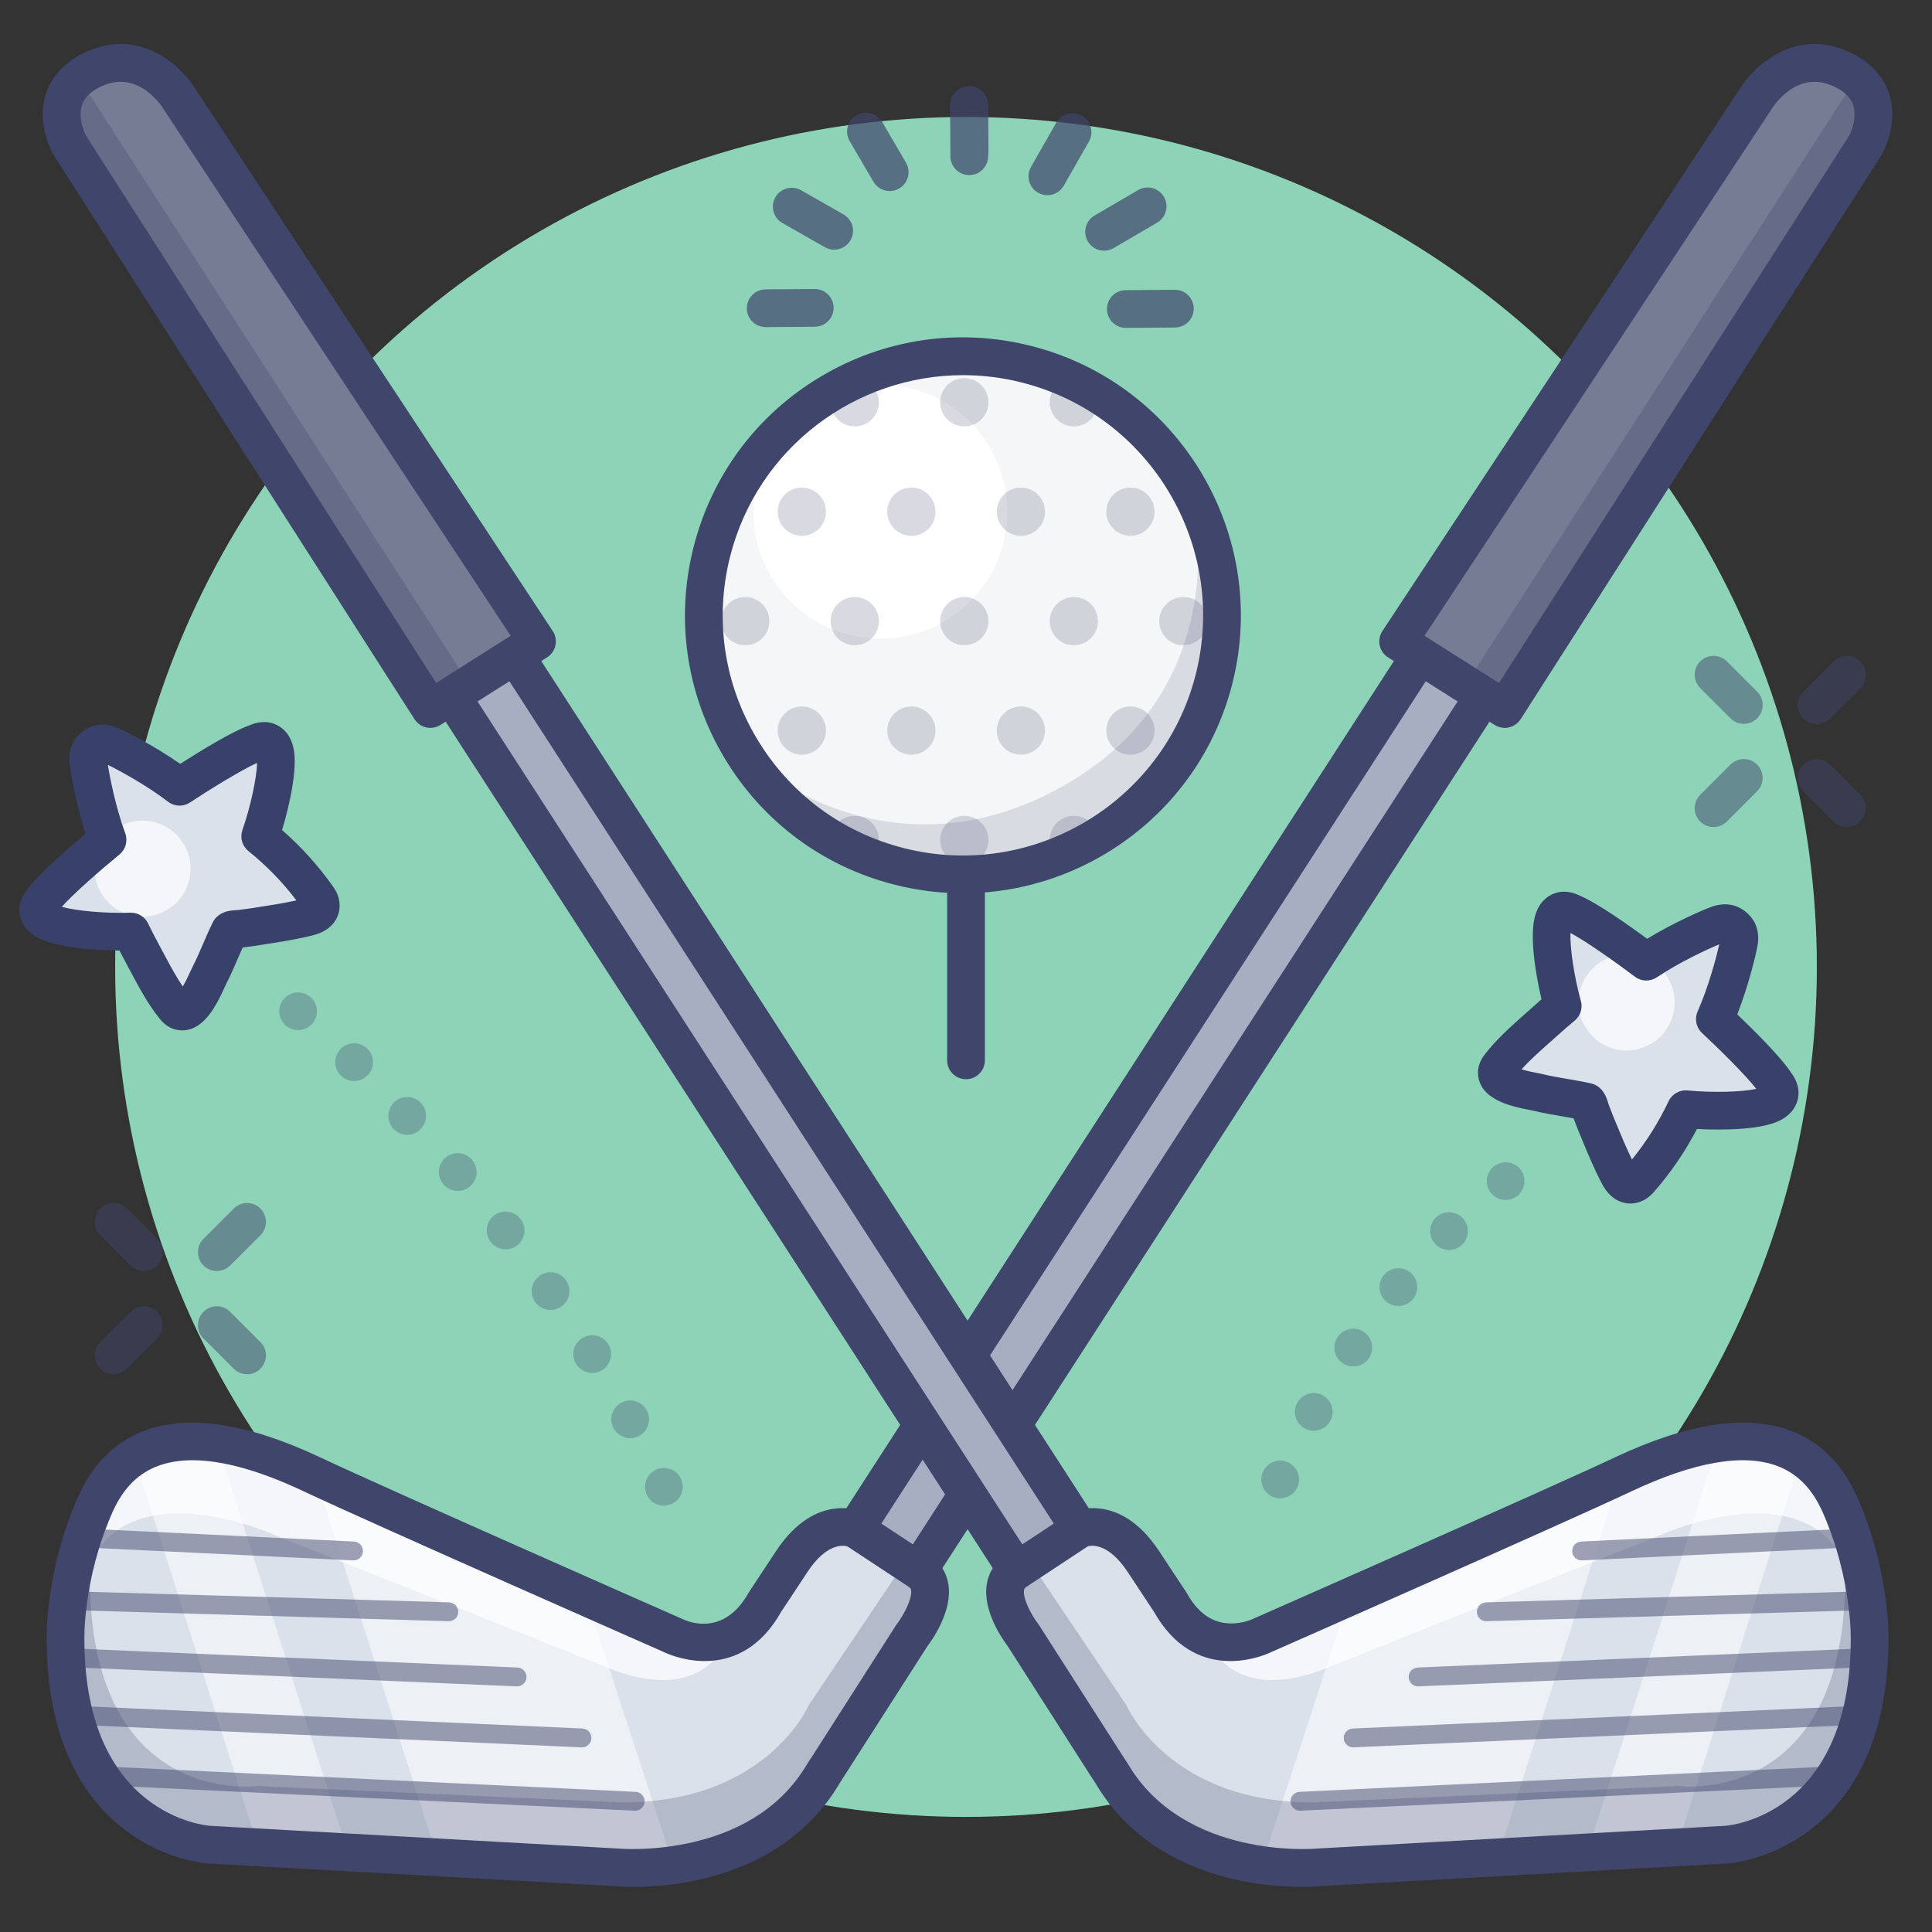 <?xml version="1.0" ?><svg enable-background="new 0 0 512 512" version="1.1" viewBox="0 0 512 512" xml:space="preserve" xmlns="http://www.w3.org/2000/svg" xmlns:xlink="http://www.w3.org/1999/xlink"><rect x="0" y="0" width="512" height="512" fill="#333333" stroke="none"/><g id="Colors"><g><g><ellipse cx="256" cy="256.25" fill="#8DD3B7" rx="225.484" ry="225.25"/></g></g><g><g><g><g><g><path d="M234.139,419.874c3.672,0.439,7.446-1.183,9.59-4.496l149.428-231.193        c3.002-4.636,1.676-10.828-2.96-13.828c-4.638-3.003-10.829-1.675-13.828,2.96L226.94,404.51        c-3.002,4.636-1.676,10.828,2.96,13.828C231.223,419.195,232.674,419.699,234.139,419.874z" fill="#A7AEC1"/></g></g></g></g><g><g><path d="M209.943,413.64l-7.216,10.932c-9.24,16.521-24.238,8.902-24.238,8.902s-77.782-34.249-95.754-42.728      c-25.592-12.074-47.937-13.62-57.505,8.001c-8.528,19.27-7.864,36.354-7.864,36.354c0.333,51.235,37.864,53.741,37.864,53.741      l108.275,6.033c0,0,38.1,3.642,54.876-25.123l1.253-1.902c6.399-10.006,13.818-21.608,22.01-34.416      c0,0,9.435-12.141,1.966-17.063c-7.468-4.922-16.804-11.074-16.804-11.074S218.227,401.249,209.943,413.64z" fill="#DAE1EA"/></g></g><g opacity="0.5"><g><polygon fill="#FFFFFF" points="155.207,422.917 178.785,495.229 115.756,491.718 84.225,393.276     "/></g></g><g opacity="0.5"><g><polygon fill="#FFFFFF" points="57.374,382.007 92.562,491.965 68.613,490.107 35.691,386.463     "/></g></g><g id="XMLID_68_"><g><g><path d="M370.995,170.293l0.259,0.154c9.337,5.466,18.606,11.416,27.955,16.781       c52.123-81.497,95.246-148.9,95.246-148.9s7.586-13.679-6.605-20.074c-14.189-6.406-22.903,8.472-22.903,8.472       s-44.559,67.662-94.44,143.283C370.67,170.1,370.832,170.202,370.995,170.293z" fill="#767C93"/></g></g></g><g opacity="0.3"><g><path d="M491.898,20.707c9.295,8.33,0.585,20.547,0.585,20.547s-43.584,67.573-94.187,146.367      c-3.73-1.286-7.08-3.358-10.299-5.56L491.898,20.707z" fill="#3F456B"/></g></g><g opacity="0.25"><g><path d="M68.194,473.326l95.907,4.293c38.912,0.552,50.269-25.785,50.269-25.785l25.506-37.924      c3.592,2.577,9.217,7.145,0.496,21.017c-9.085,14.487-15.535,24.952-18.312,29.794c-20.737,36.156-59.004,30.21-59.004,30.21      l-104.291-5.657c-60.767-6.607-34.267-85.015-34.267-85.015C17.456,479.959,68.194,473.326,68.194,473.326z" fill="#3F456B"/></g></g><g opacity="0.7"><g><path d="M192.334,435.17c0,0-5.925,17.085-31.555,6.726c-25.63-10.359-85.807-34.186-85.807-34.186      s-44.056-21.186-53.297,12.115c0,0,3.549-54.429,50.891-32.886c47.341,21.542,94.777,42.762,94.777,42.762      S181.049,438.117,192.334,435.17" fill="#FFFFFF"/></g></g><g><g><path d="M167.896,500.037c-2.545,0-4.243-0.13-4.758-0.176l-108.188-6.028      c-0.498-0.033-11.031-0.818-21.519-8.642c-17.201-12.833-20.953-34.253-21.065-49.989c-0.05-1.574-0.373-18.901,8.291-38.479      c3.869-8.745,9.837-14.671,17.736-17.615c11.64-4.334,27.274-1.941,46.475,7.115c17.707,8.354,94.857,42.333,95.635,42.675      c0.085,0.037,0.168,0.077,0.25,0.118c1.773,0.863,11.147,4.67,17.609-6.885c0.061-0.107,0.124-0.212,0.191-0.314l7.216-10.932      c0.005-0.008,0.011-0.016,0.017-0.023c10.554-15.79,22.642-10.326,23.153-10.087c0.214,0.102,0.42,0.218,0.618,0.348      l16.803,11.074c2.722,1.794,4.436,4.409,4.957,7.564c1.17,7.083-4.138,14.65-5.578,16.547l-23.111,36.083      C207.965,497.389,179.358,500.037,167.896,500.037z M51.013,386.977c-3.393,0-6.437,0.5-9.126,1.502      c-5.354,1.995-9.307,6.016-12.084,12.291c-7.967,18.003-7.446,33.977-7.44,34.136c0.002,0.054,0.004,0.108,0.004,0.162      c0.297,45.703,31.879,48.682,33.223,48.786l108.194,6.028c0.065,0.004,0.132,0.009,0.197,0.015      c0.081,0.008,9.094,0.797,19.831-1.735c13.882-3.272,24.06-10.314,30.25-20.929c0.046-0.079,0.094-0.156,0.145-0.232      l1.253-1.901l21.973-34.359c0.082-0.128,0.17-0.253,0.264-0.374c1.807-2.349,4.124-6.784,3.756-8.979      c-0.05-0.296-0.121-0.529-0.593-0.84l-16.309-10.748c-1.179-0.316-5.475-0.812-10.441,6.608l-7.11,10.771      c-10.748,18.999-28.229,11.91-30.523,10.871v0.001c-0.778-0.343-78.048-34.374-95.873-42.782      C68.902,389.747,58.996,386.977,51.013,386.977z" fill="#3F456B"/></g></g><g><g><path d="M398.771,192.896c-0.915,0-1.842-0.252-2.672-0.778l-28.25-17.908c-1.134-0.718-1.931-1.861-2.212-3.174      c-0.281-1.312-0.024-2.682,0.715-3.802c48.757-73.92,92.419-140.223,94.352-143.156c3.864-6.494,14.826-16.869,29.2-10.384      c6.849,3.088,9.599,7.687,10.699,11.001c2.595,7.812-1.316,15.233-1.771,16.054c-0.052,0.092-0.105,0.183-0.162,0.271      l-95.683,149.569C402.034,192.08,400.421,192.896,398.771,192.896z M377.504,168.489l19.744,12.517l92.89-145.204      c0.651-1.279,1.991-4.974,0.96-8.001c-0.703-2.066-2.438-3.699-5.305-4.991c-9.68-4.371-15.872,5.344-16.546,6.467      c-0.036,0.059-0.087,0.142-0.125,0.199C469.122,29.476,426.231,94.608,377.504,168.489z" fill="#3F456B"/></g></g><g opacity="0.5"><g><g><path d="M93.686,413.525c-0.041,0-0.081-0.001-0.122-0.003l-69.782-3.366c-1.38-0.066-2.443-1.238-2.377-2.617       c0.066-1.38,1.262-2.436,2.617-2.377l69.782,3.366c1.38,0.066,2.443,1.238,2.377,2.617       C96.116,412.483,95.011,413.525,93.686,413.525z" fill="#3F456B"/></g></g><g><g><path d="M118.949,429.64c-0.024,0-0.049,0-0.074-0.001l-100.36-2.941c-1.38-0.041-2.466-1.192-2.426-2.572       c0.041-1.38,1.166-2.484,2.572-2.426l100.36,2.941c1.38,0.041,2.466,1.192,2.426,2.572       C121.407,428.568,120.296,429.64,118.949,429.64z" fill="#3F456B"/></g></g><g><g><path d="M137.027,446.909c-0.036,0-0.072-0.001-0.109-0.002l-118.233-5.079       c-1.379-0.06-2.449-1.226-2.391-2.605c0.06-1.38,1.204-2.425,2.605-2.391l118.233,5.079c1.379,0.06,2.449,1.226,2.391,2.605       C139.466,445.859,138.358,446.909,137.027,446.909z" fill="#3F456B"/></g></g><g><g><path d="M154.229,463.067c-0.038,0-0.075-0.001-0.113-0.003l-136.085-6.08c-1.38-0.062-2.448-1.229-2.386-2.608       c0.062-1.381,1.25-2.445,2.608-2.386l136.085,6.08c1.38,0.062,2.448,1.229,2.386,2.608       C156.665,462.021,155.559,463.067,154.229,463.067z" fill="#3F456B"/></g></g><g><g><path d="M168.335,479.861c-0.04,0-0.081-0.001-0.121-0.003l-140.196-6.7c-1.379-0.065-2.444-1.237-2.378-2.616       c0.065-1.379,1.254-2.443,2.616-2.378l140.196,6.7c1.379,0.065,2.444,1.237,2.378,2.616       C170.767,478.819,169.661,479.861,168.335,479.861z" fill="#3F456B"/></g></g></g><g><g><g><path d="M243.657,420.772c-0.93,0-1.87-0.26-2.709-0.802c-2.319-1.499-2.984-4.594-1.485-6.913l149.429-231.193       c1.499-2.319,4.595-2.983,6.913-1.485c2.319,1.499,2.984,4.594,1.485,6.913L247.861,418.485       C246.904,419.966,245.298,420.772,243.657,420.772z" fill="#3F456B"/></g></g><g><g><path d="M226.868,409.904c-0.93,0-1.87-0.26-2.709-0.802c-2.319-1.499-2.984-4.594-1.485-6.913l149.429-231.193       c1.5-2.318,4.595-2.982,6.913-1.485c2.319,1.499,2.984,4.594,1.485,6.913L231.072,407.617       C230.115,409.098,228.509,409.904,226.868,409.904z" fill="#3F456B"/></g></g></g></g><g><g><g><g><path d="M278.695,419.874c-3.672,0.439-7.446-1.183-9.59-4.496L119.676,184.185       c-3.002-4.636-1.676-10.828,2.96-13.828c4.638-3.003,10.829-1.675,13.828,2.96L285.893,404.51       c3.002,4.636,1.676,10.828-2.96,13.828C281.61,419.195,280.16,419.699,278.695,419.874z" fill="#A7AEC1"/></g></g></g></g><g><g><path d="M302.89,413.64l7.216,10.932c9.24,16.521,24.238,8.902,24.238,8.902s77.782-34.249,95.754-42.728     c25.592-12.074,47.937-13.62,57.505,8.001c8.528,19.27,7.864,36.354,7.864,36.354c-0.333,51.235-37.864,53.741-37.864,53.741     l-108.275,6.033c0,0-38.1,3.642-54.876-25.123l-1.253-1.902c-6.399-10.006-13.818-21.608-22.01-34.416     c0,0-9.435-12.141-1.966-17.063c7.468-4.922,16.804-11.074,16.804-11.074S294.607,401.249,302.89,413.64z" fill="#DAE1EA"/></g></g><g opacity="0.5"><g><polygon fill="#FFFFFF" points="357.627,422.917 334.049,495.229 397.078,491.718 428.608,393.276    "/></g></g><g opacity="0.5"><g><polygon fill="#FFFFFF" points="455.46,382.007 420.271,491.965 444.22,490.107 477.143,386.463    "/></g></g><g><g><g><path d="M420.549,291.994c-4.244-0.962-8.428-1.407-12.658-2.428c-2.484-0.599-11.068-1.645-11.209-5.302      c-0.027-0.693,0.405-1.311,0.829-1.859c3.035-3.919,6.799-7.135,10.472-10.43c0.499-0.448,3.828-3.451,6.15-5.358      c-1.915-6.907-3.817-18.138-2.502-22.576s4.922-2.134,4.922-2.134c5.287,2.026,19.737,12.943,19.737,12.943      c7.673-5.127,16.631-8.954,18.795-9.769c0.895-0.337,1.927-0.566,2.877-0.34c0.958,0.228,1.877,0.93,2.412,1.745      c0.158,0.242,0.279,0.508,0.367,0.783c0.269,0.841,0.23,1.756,0.069,2.613c-0.427,2.273-2.638,11.76-6.352,20.208      c0,0,13.264,12.331,16.179,17.185c0,0,2.896,3.152-1.246,5.218c-4.142,2.066-15.533,2.147-22.667,1.462      c-3.714,6.431-7.595,12.934-12.259,18.723c-1.081,1.341-2.661,1.791-4.076,0.608c-0.733-0.613-1.209-1.473-1.648-2.323      c-2.244-4.345-3.977-8.948-5.852-13.456c-0.392-0.943-0.783-1.887-1.175-2.83c-0.259-0.625-0.587-2.2-1.096-2.627      C420.617,292.051,420.549,291.994,420.549,291.994z" fill="#DAE1EA"/></g></g><g opacity="0.7"><g><circle cx="431.061" cy="265.654" fill="#FFFFFF" r="12.731"/></g></g><g><g><path d="M432.062,318.945c-1.712,0-3.418-0.599-4.881-1.823c-1.563-1.308-2.422-2.971-2.884-3.865      c-1.992-3.858-3.613-7.786-5.18-11.584l-0.859-2.078c-0.22-0.526-0.436-1.1-0.65-1.674c-0.17-0.454-0.339-0.908-0.513-1.325      c-0.028-0.068-0.058-0.145-0.089-0.227c-1.069-0.201-2.154-0.387-3.273-0.577c-2.269-0.387-4.614-0.786-7.015-1.365      c-0.319-0.077-0.755-0.16-1.266-0.261c-4.717-0.925-13.495-2.647-13.767-9.709c-0.098-2.567,1.332-4.415,1.87-5.111      c2.999-3.871,6.525-7.019,9.937-10.062l1.253-1.121c1.539-1.384,2.78-2.479,3.771-3.339c-1.568-6.643-3.259-16.87-1.68-22.203      c1.089-3.682,3.331-5.206,5.021-5.837c2.966-1.106,5.666-0.023,6.853,0.602c4.575,1.901,13.14,7.975,17.802,11.396      c7.12-4.331,14.514-7.515,16.811-8.38c2.053-0.776,4.002-0.955,5.8-0.524c2.146,0.51,4.179,1.955,5.432,3.865      c0.399,0.607,0.718,1.28,0.948,2c0.49,1.534,0.563,3.236,0.221,5.062c-0.453,2.41-2.303,10.245-5.329,18.011      c4.182,3.995,11.652,11.374,14.32,15.548c0.822,1.061,2.357,3.533,1.783,6.645c-0.327,1.772-1.438,4.245-4.875,5.959      c-4.917,2.453-15.099,2.595-21.914,2.221c-3.152,6.053-6.927,11.568-11.477,16.779      C436.514,317.935,434.283,318.945,432.062,318.945z M433.678,309.528h0.01H433.678z M403.209,283.388      c1.523,0.447,3.356,0.807,4.168,0.966c0.682,0.134,1.263,0.25,1.688,0.353c2.068,0.499,4.146,0.854,6.348,1.229      c2.02,0.344,4.108,0.699,6.242,1.184c0.779,0.177,1.506,0.537,2.117,1.053l0.068,0.058c1.479,1.24,2.011,2.965,2.399,4.225      c0.044,0.144,0.083,0.276,0.121,0.385c0.187,0.444,0.399,1.009,0.611,1.575c0.172,0.459,0.343,0.919,0.519,1.341l0.871,2.105      c1.349,3.268,2.632,6.378,4.12,9.415c3.883-4.772,7.074-9.851,9.722-15.454c0.9-1.906,2.914-3.031,4.998-2.842      c6.649,0.638,14.424,0.417,18.241-0.417c-2.889-3.72-10.036-10.762-14.39-14.81c-1.559-1.449-2.029-3.727-1.173-5.674      c3.006-6.839,4.994-14.497,5.742-17.825c-3.151,1.317-10.346,4.606-16.555,8.754c-1.769,1.183-4.093,1.114-5.791-0.168      c-4.743-3.582-12.922-9.396-17.087-11.594c-0.158,3.905,0.977,11.601,2.762,18.036c0.528,1.906-0.117,3.945-1.646,5.2      c-0.963,0.79-2.763,2.319-5.873,5.117l-1.283,1.146C407.664,278.964,405.285,281.086,403.209,283.388z M466.941,290.645      c0.005,0.005,0.009,0.01,0.013,0.014C466.95,290.653,466.945,290.649,466.941,290.645z M457.224,249.647L457.224,249.647      L457.224,249.647z M413.861,246.121c0.005,0.003,0.01,0.006,0.015,0.01C413.871,246.127,413.866,246.124,413.861,246.121z       M416.493,245.267L416.493,245.267L416.493,245.267z" fill="#384169"/></g></g></g><g><g><g><path d="M60.892,246.618c-1.935,3.898-3.352,7.86-5.341,11.731c-1.167,2.273-4.205,10.369-7.792,9.645      c-0.68-0.137-1.179-0.702-1.612-1.244c-3.094-3.873-5.333-8.288-7.671-12.634c-0.318-0.591-2.453-4.533-3.759-7.239      c-7.163,0.235-18.526-0.562-22.53-2.885c-4.004-2.322-0.915-5.286-0.915-5.286c3.214-4.661,17.227-16.134,17.227-16.134      c-3.175-8.665-4.785-18.272-5.068-20.567c-0.117-0.949-0.097-2.006,0.347-2.876c0.447-0.877,1.346-1.605,2.264-1.933      c0.272-0.097,0.559-0.151,0.847-0.172c0.881-0.063,1.76,0.19,2.556,0.549c2.108,0.95,10.808,5.333,18.143,10.932      c0,0,15.108-9.987,20.512-11.676c0,0,3.746-2.073,4.778,2.44c1.032,4.512-1.571,15.601-3.917,22.374      c5.375,5.124,10.782,10.428,15.31,16.323c1.049,1.366,1.114,3.008-0.369,4.105c-0.769,0.568-1.717,0.828-2.645,1.054      c-4.751,1.157-9.633,1.757-14.456,2.519c-1.009,0.159-2.018,0.317-3.027,0.476c-0.668,0.105-2.276,0.052-2.811,0.446      C60.963,246.565,60.892,246.618,60.892,246.618z" fill="#DAE1EA"/></g></g><g opacity="0.7"><g><circle cx="37.768" cy="230.198" fill="#FFFFFF" r="12.731"/></g></g><g><g><path d="M48.326,273.054c-0.501,0-1.02-0.051-1.558-0.159c-2.521-0.511-3.979-2.339-4.529-3.026      c-3.051-3.817-5.277-7.982-7.43-12.011l-0.831-1.55c-0.891-1.652-1.668-3.121-2.325-4.395      c-6.826-0.041-17.164-0.806-21.975-3.596c-3.321-1.927-4.275-4.465-4.49-6.254c-0.378-3.142,1.311-5.514,2.197-6.52      c2.925-3.997,10.845-10.892,15.27-14.616c-2.535-7.946-3.887-15.879-4.187-18.312c-0.269-2.179,0.019-4.116,0.854-5.756      c1.005-1.972,2.889-3.605,5.038-4.373c0.694-0.246,1.422-0.396,2.172-0.45c1.601-0.114,3.27,0.213,4.966,0.977      c2.239,1.01,9.419,4.653,16.251,9.422c4.868-3.123,13.799-8.646,18.482-10.255c1.224-0.549,3.988-1.459,6.878-0.168      c1.646,0.735,3.787,2.397,4.644,6.141c1.226,5.358-1.036,15.285-3.003,21.821c5.14,4.487,9.611,9.455,13.604,15.105      c2.667,3.776,2.044,8.407-1.482,11.012c-1.634,1.209-3.453,1.652-4.431,1.891c-4.214,1.026-8.403,1.676-12.454,2.303      l-2.248,0.351c-0.565,0.09-1.175,0.164-1.784,0.238c-0.481,0.058-0.962,0.115-1.408,0.185c-0.072,0.012-0.152,0.022-0.238,0.033      c-0.448,0.992-0.883,2.002-1.331,3.045c-0.91,2.114-1.851,4.301-2.979,6.497c-0.15,0.293-0.334,0.697-0.552,1.17      C57.594,265.829,54.267,273.054,48.326,273.054z M34.719,241.877c1.914,0,3.666,1.095,4.502,2.826      c0.771,1.6,1.97,3.908,3.562,6.862l0.846,1.578c1.569,2.935,3.07,5.743,4.816,8.3c0.793-1.375,1.574-3.071,1.92-3.823      c0.291-0.631,0.541-1.168,0.74-1.557c0.973-1.893,1.806-3.83,2.688-5.88c0.81-1.883,1.647-3.829,2.62-5.789      c0.363-0.733,0.901-1.366,1.567-1.843l0.072-0.052c1.504-1.111,3.308-1.223,4.624-1.305c0.149-0.009,0.288-0.016,0.401-0.027      c0.479-0.077,1.077-0.15,1.677-0.223c0.487-0.059,0.975-0.116,1.426-0.188l2.277-0.355c3.483-0.54,6.801-1.054,10.095-1.783      c-3.725-4.897-7.907-9.195-12.729-13.086c-1.642-1.324-2.275-3.536-1.585-5.528c2.186-6.311,3.803-13.919,3.891-17.826      c-4.296,1.932-12.823,7.219-17.782,10.496c-1.773,1.173-4.098,1.097-5.79-0.196c-5.937-4.53-12.914-8.268-15.973-9.778      c0.537,3.367,2.038,11.132,4.61,18.15c0.732,1.998,0.12,4.241-1.526,5.589c-4.6,3.767-12.176,10.346-15.293,13.877      c3.757,1.073,11.501,1.779,18.18,1.563C34.609,241.878,34.664,241.877,34.719,241.877z M14.748,242.3      c-0.005,0.004-0.009,0.009-0.014,0.013C14.739,242.309,14.743,242.305,14.748,242.3z M70.521,201.203      c-0.005,0.003-0.011,0.006-0.017,0.01C70.512,201.209,70.517,201.206,70.521,201.203z" fill="#384169"/></g></g></g><g opacity="0.5"><g><g><g><path d="M481.466,191.837c-1.279,0-2.56-0.488-3.536-1.465c-1.952-1.952-1.952-5.118,0.001-7.071l8.018-8.017       c1.953-1.951,5.118-1.952,7.071,0.001c1.952,1.952,1.952,5.118-0.001,7.071l-8.018,8.017       C484.024,191.349,482.745,191.837,481.466,191.837z" fill="#3F456B"/></g></g><g><g><path d="M454.104,219.18c-1.279,0-2.56-0.488-3.535-1.465c-1.953-1.952-1.953-5.118,0-7.07l8.017-8.017       c1.951-1.953,5.119-1.953,7.07,0c1.953,1.952,1.953,5.118,0,7.07l-8.017,8.017C456.663,218.691,455.383,219.18,454.104,219.18z       " fill="#3F456B"/></g></g></g><g><g><g><path d="M489.473,219.19c-1.279,0-2.56-0.488-3.536-1.465l-8.017-8.018c-1.952-1.952-1.952-5.118,0.001-7.071       c1.953-1.951,5.118-1.952,7.071,0.001l8.017,8.018c1.952,1.952,1.952,5.118-0.001,7.071       C492.031,218.702,490.752,219.19,489.473,219.19z" fill="#3F456B"/></g></g><g><g><path d="M462.13,191.827c-1.279,0-2.56-0.488-3.536-1.465l-8.017-8.018c-1.952-1.952-1.952-5.118,0.001-7.071       c1.953-1.951,5.118-1.952,7.071,0.001l8.017,8.018c1.952,1.952,1.952,5.118-0.001,7.071       C464.688,191.339,463.409,191.827,462.13,191.827z" fill="#3F456B"/></g></g></g></g><g opacity="0.5"><g><g><g><path d="M57.466,336.837c-1.279,0-2.56-0.488-3.536-1.465c-1.952-1.952-1.952-5.118,0.001-7.071l8.018-8.017       c1.953-1.951,5.118-1.952,7.071,0.001c1.952,1.952,1.952,5.118-0.001,7.071l-8.018,8.017       C60.024,336.349,58.745,336.837,57.466,336.837z" fill="#3F456B"/></g></g><g><g><path d="M30.104,364.18c-1.279,0-2.56-0.488-3.535-1.465c-1.953-1.952-1.953-5.118,0-7.07l8.017-8.017       c1.951-1.953,5.119-1.953,7.07,0c1.953,1.952,1.953,5.118,0,7.07l-8.017,8.017C32.663,363.691,31.383,364.18,30.104,364.18z" fill="#3F456B"/></g></g></g><g><g><g><path d="M65.473,364.19c-1.279,0-2.56-0.488-3.536-1.465l-8.017-8.018c-1.952-1.952-1.952-5.118,0.001-7.071       c1.953-1.951,5.118-1.952,7.071,0.001l8.017,8.018c1.952,1.952,1.952,5.118-0.001,7.071       C68.031,363.702,66.752,364.19,65.473,364.19z" fill="#3F456B"/></g></g><g><g><path d="M38.13,336.827c-1.279,0-2.56-0.488-3.536-1.465l-8.017-8.018c-1.952-1.952-1.952-5.118,0.001-7.071       c1.953-1.951,5.118-1.952,7.071,0.001l8.017,8.018c1.952,1.952,1.952,5.118-0.001,7.071       C40.688,336.339,39.409,336.827,38.13,336.827z" fill="#3F456B"/></g></g></g></g><g opacity="0.7"><g><g><g><g><path d="M256.863,46.403c-2.747,0-4.982-2.219-4.999-4.971l-0.08-13.54c-0.017-2.761,2.209-5.013,4.971-5.029        c0.01,0,0.02,0,0.03,0c2.747,0,4.982,2.219,4.999,4.971l0.08,13.54c0.017,2.761-2.209,5.013-4.971,5.029        C256.884,46.403,256.874,46.403,256.863,46.403z" fill="#3F456B"/></g></g></g><g><g><g><path d="M298.351,86.891c-2.744,0-4.979-2.215-4.999-4.964c-0.02-2.761,2.202-5.016,4.964-5.036l13-0.095        c0.012,0,0.024,0,0.037,0c2.744,0,4.979,2.215,4.999,4.964c0.02,2.761-2.202,5.016-4.964,5.036l-13,0.095        C298.376,86.891,298.363,86.891,298.351,86.891z" fill="#3F456B"/></g></g></g><g><g><g><path d="M292.598,66.438c-1.718,0-3.391-0.886-4.32-2.476c-1.395-2.384-0.593-5.446,1.79-6.841l11.537-6.75        c2.385-1.396,5.446-0.594,6.841,1.79s0.593,5.446-1.79,6.841l-11.537,6.75C294.324,66.217,293.455,66.438,292.598,66.438z" fill="#3F456B"/></g></g></g><g><g><g><path d="M277.565,51.729c-0.839,0-1.688-0.212-2.47-0.656c-2.399-1.367-3.236-4.42-1.87-6.819l6.667-11.705        c1.367-2.398,4.42-3.234,6.819-1.87c2.399,1.367,3.236,4.42,1.87,6.819l-6.667,11.705        C280.993,50.821,279.304,51.729,277.565,51.729z" fill="#3F456B"/></g></g></g></g><g><g><g><g><path d="M256.945,45.081c-2.744,0-4.978-2.214-4.999-4.962L251.854,27.9c-0.021-2.762,2.201-5.017,4.962-5.038        c2.812-0.016,5.018,2.202,5.038,4.962l0.093,12.219c0.021,2.762-2.201,5.017-4.962,5.038        C256.972,45.081,256.958,45.081,256.945,45.081z" fill="#3F456B"/></g></g></g><g><g><g><path d="M235.783,50.627c-1.718,0-3.391-0.886-4.32-2.476l-6.294-10.757c-1.395-2.384-0.593-5.446,1.79-6.841        c2.385-1.396,5.446-0.594,6.841,1.79l6.294,10.757c1.395,2.384,0.593,5.446-1.79,6.841        C237.51,50.406,236.641,50.627,235.783,50.627z" fill="#3F456B"/></g></g></g><g><g><g><path d="M221.064,66.168c-0.839,0-1.688-0.212-2.47-0.656l-11.246-6.406c-2.399-1.367-3.236-4.42-1.87-6.819        c1.367-2.399,4.42-3.235,6.819-1.87l11.246,6.406c2.399,1.367,3.236,4.42,1.87,6.819        C224.492,65.26,222.803,66.168,221.064,66.168z" fill="#3F456B"/></g></g></g><g><g><g><path d="M202.916,86.686c-2.744,0-4.979-2.215-4.999-4.964c-0.02-2.761,2.202-5.016,4.964-5.036l12.999-0.095        c0.012,0,0.024,0,0.037,0c2.744,0,4.979,2.215,4.999,4.964c0.02,2.761-2.202,5.016-4.964,5.036l-12.999,0.095        C202.941,86.686,202.929,86.686,202.916,86.686z" fill="#3F456B"/></g></g></g></g></g><g id="XMLID_67_"><g><g><path d="M141.58,170.447c-9.337,5.466-18.606,11.416-27.955,16.781c-52.123-81.497-95.246-148.9-95.246-148.9      s-7.586-13.679,6.605-20.074c14.189-6.406,22.903,8.472,22.903,8.472s44.559,67.662,94.441,143.283      c-0.163,0.091-0.326,0.193-0.489,0.284L141.58,170.447z" fill="#767C93"/></g></g></g><g opacity="0.3"><g><path d="M20.935,20.707c-9.295,8.33-0.585,20.547-0.585,20.547s43.584,67.573,94.187,146.367     c3.73-1.286,7.08-3.358,10.299-5.56L20.935,20.707z" fill="#3F456B"/></g></g><g opacity="0.25"><g><path d="M444.639,473.326l-95.907,4.293c-38.912,0.552-50.269-25.785-50.269-25.785l-25.506-37.924     c-3.592,2.577-9.217,7.145-0.496,21.017c9.085,14.487,15.535,24.952,18.312,29.794c20.737,36.156,59.004,30.21,59.004,30.21     l104.291-5.657c60.767-6.607,34.267-85.015,34.267-85.015C495.377,479.959,444.639,473.326,444.639,473.326z" fill="#3F456B"/></g></g><g opacity="0.7"><g><path d="M320.5,435.17c0,0,5.925,17.085,31.555,6.726c25.63-10.359,85.807-34.186,85.807-34.186     s44.056-21.186,53.297,12.115c0,0-3.549-54.429-50.891-32.886C392.926,408.48,345.49,429.7,345.49,429.7     S331.785,438.117,320.5,435.17" fill="#FFFFFF"/></g></g><g opacity="0.3"><g><path d="M171.38,396.1L171.38,396.1c-1.14-2.52-0.04-5.479,2.479-6.63l0,0c2.511-1.15,5.471-0.04,6.62,2.47l0,0     c1.141,2.521,0.04,5.48-2.47,6.63l0,0c-0.68,0.311-1.38,0.45-2.08,0.45l0,0C174.04,399.02,172.22,397.939,171.38,396.1z      M162.609,378.51c-1.31-2.42-0.409-5.46,2.021-6.77l0,0c2.43-1.32,5.46-0.41,6.78,2.02l0,0c1.31,2.42,0.399,5.46-2.021,6.771l0,0     c-0.76,0.409-1.57,0.609-2.38,0.609l0,0C165.24,381.13,163.52,380.189,162.609,378.51z M152.7,361.479     c-1.46-2.34-0.74-5.42,1.609-6.88l0,0c2.34-1.46,5.42-0.74,6.88,1.601l0,0l0,0l0,0c1.46,2.34,0.74,5.43-1.6,6.89l0,0     c-0.82,0.51-1.74,0.75-2.64,0.75l0,0C155.28,363.84,153.649,363.01,152.7,361.479z M141.81,345.04L141.81,345.04     c-1.59-2.271-1.04-5.38,1.221-6.971l0,0c2.26-1.59,5.38-1.039,6.96,1.221l0,0l0,0l0,0c1.59,2.26,1.04,5.38-1.221,6.96l0,0     c-0.87,0.62-1.87,0.91-2.87,0.91l0,0C144.33,347.16,142.78,346.42,141.81,345.04z M130.05,329.16L130.05,329.16     c-1.7-2.181-1.32-5.32,0.86-7.021l0,0c2.18-1.7,5.319-1.31,7.02,0.87l0,0l0,0l0,0c1.7,2.17,1.311,5.32-0.87,7.01l0,0     c-0.91,0.721-1.99,1.061-3.069,1.061l0,0C132.5,331.08,131.03,330.42,130.05,329.16z M117.51,313.859L117.51,313.859     c-1.8-2.09-1.56-5.25,0.53-7.05l0,0c2.1-1.8,5.26-1.56,7.06,0.53l0,0c0,0,0,0,0,0.01l0,0c1.8,2.09,1.561,5.25-0.54,7.05l0,0     c-0.939,0.811-2.1,1.2-3.25,1.2l0,0C119.899,315.6,118.5,315.01,117.51,313.859z M104.27,299.16c-1.89-2.011-1.8-5.181,0.21-7.07     l0,0c2.011-1.9,5.17-1.8,7.07,0.21l0,0c1.89,2.01,1.8,5.17-0.21,7.06l0,0c-0.96,0.91-2.2,1.37-3.43,1.37l0,0     C106.58,300.729,105.26,300.2,104.27,299.16z M90.37,285.08L90.37,285.08c-1.99-1.92-2.04-5.08-0.13-7.07l0,0     c1.92-1.99,5.09-2.04,7.069-0.13l0,0c1.99,1.92,2.05,5.08,0.13,7.07l0,0c-0.979,1.02-2.29,1.529-3.6,1.529l0,0     C92.59,286.479,91.34,286.02,90.37,285.08z M75.83,271.859v0.011c-2.141-1.761-2.45-4.91-0.69-7.04l0,0     c1.74-2.141,4.9-2.45,7.03-0.69l0,0l0,0l0,0c2.14,1.75,2.45,4.9,0.689,7.03l0,0C81.87,272.38,80.439,273,79,273l0,0     C77.88,273,76.76,272.63,75.83,271.859z" fill="#384169"/></g></g><g opacity="0.3"><g><path d="M337.229,396.64c-2.52-1.12-3.66-4.08-2.54-6.6l0,0c1.11-2.53,4.07-3.67,6.591-2.55l0,0     c2.529,1.119,3.67,4.079,2.55,6.6l0,0l0,0l0,0c-0.83,1.87-2.66,2.979-4.58,2.979l0,0     C338.58,397.069,337.89,396.93,337.229,396.64z M345.74,378.54c-2.421-1.34-3.29-4.391-1.95-6.8l0,0     c1.34-2.421,4.38-3.29,6.8-1.95l0,0c2.41,1.34,3.28,4.38,1.94,6.8l0,0c-0.91,1.64-2.61,2.57-4.37,2.57l0,0     C347.34,379.16,346.51,378.96,345.74,378.54z M355.819,361.26c-2.279-1.55-2.88-4.66-1.329-6.94l0,0     c1.55-2.289,4.659-2.88,6.939-1.34l0,0c2.29,1.551,2.89,4.66,1.34,6.95l0,0c-0.97,1.42-2.54,2.19-4.149,2.19l0,0     C357.66,362.12,356.68,361.84,355.819,361.26z M367.42,344.96c-2.14-1.75-2.45-4.9-0.69-7.03h-0.01c1.76-2.14,4.9-2.45,7.04-0.7     l0,0c2.13,1.75,2.45,4.9,0.7,7.04l0,0c-0.99,1.2-2.43,1.82-3.87,1.82l0,0C369.47,346.09,368.35,345.72,367.42,344.96z      M380.47,329.79c-1.95-1.95-1.96-5.11-0.01-7.07h0.01c1.95-1.95,5.11-1.95,7.07,0l0,0c1.95,1.95,1.95,5.11,0,7.07l0,0l0,0l0,0     c-0.98,0.979-2.26,1.46-3.54,1.46l0,0C382.72,331.25,381.439,330.77,380.47,329.79z M394.93,315.91     c-1.6-2.25-1.08-5.38,1.16-6.98l0,0c2.25-1.6,5.37-1.08,6.979,1.16l0,0c1.601,2.25,1.08,5.37-1.159,6.979l0,0     C401.02,317.7,400.01,318,399,318l0,0C397.439,318,395.91,317.27,394.93,315.91z" fill="#384169"/></g></g></g><g id="Lines"><g><g><g><ellipse cx="255.193" cy="163.072" fill="#F5F6F7" rx="68.644" ry="68.645" transform="matrix(0.286 -0.958 0.958 0.286 25.968 360.991)"/></g></g><g opacity="0.15"><g><path d="M315.537,128.226c19.648,32.976,8.844,75.637-24.133,95.285c-32.977,19.648-75.637,8.843-95.285-24.133      c0,0,38.347,37.107,87.479,7.834C329.738,179.72,315.537,128.226,315.537,128.226z" fill="#3F456B"/></g></g><g><g><path d="M265.914,143.868c-4.566,18.027-22.88,28.939-40.906,24.374c-18.026-4.566-28.939-22.88-24.374-40.907      c4.566-18.026,22.881-28.938,40.908-24.372C259.568,107.529,270.479,125.842,265.914,143.868z" fill="#FFFFFF"/></g></g><g><g><path d="M255.186,236.725c-5.97,0-12.028-0.731-18.073-2.263c-19.069-4.829-35.116-16.796-45.186-33.694      c-10.068-16.898-12.954-36.707-8.124-55.776c4.829-19.069,16.796-35.116,33.695-45.185c16.898-10.07,36.705-12.955,55.776-8.125      c39.364,9.971,63.278,50.107,53.309,89.472l0,0C318.144,214.473,288.088,236.725,255.186,236.725z M255.2,99.42      c-28.438,0-54.41,19.229-61.704,48.026c-4.174,16.479-1.68,33.599,7.021,48.203c8.701,14.604,22.569,24.945,39.05,29.119      c34.013,8.612,68.705-12.051,77.322-46.07c8.615-34.02-12.052-68.706-46.07-77.323C265.597,100.053,260.356,99.42,255.2,99.42z       M321.736,179.926h0.01H321.736z" fill="#3F456B"/></g></g><g opacity="0.2"><g><g><g><path d="M290.968,106.608c0,3.53-2.859,6.392-6.393,6.392c-3.528,0-6.39-2.862-6.39-6.392        s2.862-6.393,6.39-6.393C288.108,100.215,290.968,103.078,290.968,106.608z" fill="#3F456B"/></g></g><g><g><path d="M261.942,106.608c0,3.53-2.86,6.392-6.392,6.392c-3.53,0-6.392-2.862-6.392-6.392        s2.862-6.393,6.392-6.393C259.082,100.215,261.942,103.078,261.942,106.608z" fill="#3F456B"/></g></g><g><g><path d="M232.915,106.608c0,3.53-2.86,6.392-6.392,6.392c-3.529,0-6.391-2.862-6.391-6.392        s2.862-6.393,6.391-6.393C230.055,100.215,232.915,103.078,232.915,106.608z" fill="#3F456B"/></g></g></g><g><g><g><path d="M305.968,135.608c0,3.53-2.859,6.392-6.393,6.392c-3.528,0-6.39-2.862-6.39-6.392        s2.862-6.393,6.39-6.393C303.108,129.215,305.968,132.078,305.968,135.608z" fill="#3F456B"/></g></g><g><g><path d="M218.889,135.608c0,3.53-2.86,6.392-6.392,6.392c-3.53,0-6.392-2.862-6.392-6.392        s2.862-6.393,6.392-6.393C216.03,129.215,218.889,132.078,218.889,135.608z" fill="#3F456B"/></g></g><g><g><path d="M276.942,135.608c0,3.53-2.86,6.392-6.392,6.392c-3.53,0-6.392-2.862-6.392-6.392        s2.862-6.393,6.392-6.393C274.082,129.215,276.942,132.078,276.942,135.608z" fill="#3F456B"/></g></g><g><g><path d="M247.915,135.608c0,3.53-2.86,6.392-6.392,6.392c-3.529,0-6.391-2.862-6.391-6.392        s2.862-6.393,6.391-6.393C245.055,129.215,247.915,132.078,247.915,135.608z" fill="#3F456B"/></g></g></g><g><g><g><path d="M290.968,164.608c0,3.53-2.859,6.392-6.393,6.392c-3.528,0-6.39-2.862-6.39-6.392        s2.862-6.393,6.39-6.393C288.108,158.215,290.968,161.078,290.968,164.608z" fill="#3F456B"/></g></g><g><g><path d="M203.889,164.608c0,3.53-2.86,6.392-6.392,6.392c-3.53,0-6.392-2.862-6.392-6.392        s2.862-6.393,6.392-6.393C201.03,158.215,203.889,161.078,203.889,164.608z" fill="#3F456B"/></g></g><g><g><path d="M261.942,164.608c0,3.53-2.86,6.392-6.392,6.392c-3.53,0-6.392-2.862-6.392-6.392        s2.862-6.393,6.392-6.393C259.082,158.215,261.942,161.078,261.942,164.608z" fill="#3F456B"/></g></g><g><g><path d="M232.915,164.608c0,3.53-2.86,6.392-6.392,6.392c-3.529,0-6.391-2.862-6.391-6.392        s2.862-6.393,6.391-6.393C230.055,158.215,232.915,161.078,232.915,164.608z" fill="#3F456B"/></g></g><g><g><path d="M319.994,164.608c0,3.53-2.86,6.392-6.392,6.392c-3.53,0-6.392-2.862-6.392-6.392        s2.862-6.393,6.392-6.393C317.135,158.215,319.994,161.078,319.994,164.608z" fill="#3F456B"/></g></g></g><g><g><g><path d="M305.968,193.608c0,3.53-2.859,6.392-6.393,6.392c-3.528,0-6.39-2.862-6.39-6.392        s2.862-6.393,6.39-6.393C303.108,187.215,305.968,190.078,305.968,193.608z" fill="#3F456B"/></g></g><g><g><path d="M218.889,193.608c0,3.53-2.86,6.392-6.392,6.392c-3.53,0-6.392-2.862-6.392-6.392        s2.862-6.393,6.392-6.393C216.03,187.215,218.889,190.078,218.889,193.608z" fill="#3F456B"/></g></g><g><g><path d="M276.942,193.608c0,3.53-2.86,6.392-6.392,6.392c-3.53,0-6.392-2.862-6.392-6.392        s2.862-6.393,6.392-6.393C274.082,187.215,276.942,190.078,276.942,193.608z" fill="#3F456B"/></g></g><g><g><path d="M247.915,193.608c0,3.53-2.86,6.392-6.392,6.392c-3.529,0-6.391-2.862-6.391-6.392        s2.862-6.393,6.391-6.393C245.055,187.215,247.915,190.078,247.915,193.608z" fill="#3F456B"/></g></g></g><g><g><g><path d="M290.968,222.608c0,3.53-2.859,6.392-6.393,6.392c-3.528,0-6.39-2.862-6.39-6.392        s2.862-6.393,6.39-6.393C288.108,216.215,290.968,219.078,290.968,222.608z" fill="#3F456B"/></g></g><g><g><path d="M261.942,222.608c0,3.53-2.86,6.392-6.392,6.392c-3.53,0-6.392-2.862-6.392-6.392        s2.862-6.393,6.392-6.393C259.082,216.215,261.942,219.078,261.942,222.608z" fill="#3F456B"/></g></g><g><g><path d="M232.915,222.608c0,3.53-2.86,6.392-6.392,6.392c-3.529,0-6.391-2.862-6.391-6.392        s2.862-6.393,6.391-6.393C230.055,216.215,232.915,219.078,232.915,222.608z" fill="#3F456B"/></g></g></g></g></g><g><g><path d="M344.938,500.037c-11.461,0-40.067-2.646-54.733-27.646l-1.18-1.79l-21.932-34.293     c-1.44-1.896-6.748-9.464-5.578-16.547c0.521-3.155,2.236-5.771,4.958-7.564l16.802-11.074c0.198-0.13,0.404-0.246,0.618-0.348     c0.512-0.238,12.601-5.701,23.154,10.086c0.006,0.009,0.012,0.017,0.017,0.024l7.216,10.932c0.067,0.103,0.131,0.207,0.191,0.314     c2.958,5.29,6.682,7.937,11.384,8.09c3.465,0.129,6.2-1.191,6.226-1.205c0.082-0.041,0.165-0.081,0.25-0.118     c0.777-0.342,77.927-34.32,95.636-42.675c19.198-9.058,34.832-11.453,46.473-7.115c7.899,2.943,13.867,8.87,17.737,17.615     c8.665,19.583,8.341,36.913,8.291,38.48c-0.112,15.736-3.864,37.155-21.065,49.988c-10.487,7.823-21.021,8.608-21.464,8.639     l-108.242,6.031C349.181,499.907,347.48,500.037,344.938,500.037z M288.33,409.767l-16.354,10.779     c-0.434,0.285-0.537,0.5-0.594,0.846c-0.368,2.228,1.944,6.644,3.756,8.974c0.094,0.121,0.182,0.246,0.264,0.374l22.01,34.417     l1.216,1.844c0.051,0.076,0.099,0.153,0.145,0.232c14.992,25.705,49.732,22.699,50.082,22.664     c0.065-0.006,0.132-0.011,0.197-0.015l108.275-6.033c1.263-0.1,32.845-3.078,33.142-48.781c0-0.054,0.002-0.107,0.004-0.162     c0.005-0.151,0.473-16.254-7.44-34.136c-2.777-6.275-6.73-10.296-12.085-12.291c-9.016-3.36-22.043-1.076-38.714,6.789     c-17.826,8.408-95.095,42.439-95.873,42.782v-0.001c-2.295,1.037-19.775,8.129-30.523-10.871l-7.112-10.774     C293.685,408.877,289.243,409.528,288.33,409.767z" fill="#3F456B"/></g></g><g><g><path d="M114.062,192.896c-1.649,0-3.263-0.815-4.217-2.307L14.163,41.02c-0.057-0.089-0.11-0.18-0.162-0.271     c-0.454-0.82-4.365-8.242-1.771-16.055c1.101-3.313,3.851-7.912,10.698-11c14.375-6.481,25.335,3.89,29.201,10.384     c1.932,2.934,45.594,69.236,94.352,143.156c0.739,1.12,0.996,2.49,0.715,3.802c-0.281,1.312-1.078,2.456-2.212,3.174     l-28.25,17.908C115.904,192.644,114.978,192.896,114.062,192.896z M22.702,35.811l92.884,145.195l19.744-12.517     C86.602,94.608,43.711,29.476,43.711,29.476c-0.048-0.073-0.094-0.146-0.138-0.222c-0.661-1.101-6.853-10.812-16.533-6.445     c-2.866,1.293-4.601,2.925-5.304,4.991C20.711,30.812,22.031,34.485,22.702,35.811z" fill="#3F456B"/></g></g><g opacity="0.5"><g><g><path d="M419.147,413.525c-1.325,0-2.431-1.041-2.495-2.38c-0.066-1.379,0.997-2.551,2.377-2.617l69.782-3.366      c1.419-0.067,2.551,0.998,2.617,2.377s-0.997,2.551-2.377,2.617l-69.782,3.366C419.229,413.524,419.188,413.525,419.147,413.525      z" fill="#3F456B"/></g></g><g><g><path d="M393.884,429.64c-1.347,0-2.458-1.071-2.498-2.427c-0.04-1.38,1.046-2.531,2.426-2.572l100.361-2.941      c0.025-0.001,0.05-0.001,0.074-0.001c1.347,0,2.458,1.071,2.498,2.427c0.04,1.38-1.046,2.531-2.426,2.572l-100.361,2.941      C393.933,429.64,393.908,429.64,393.884,429.64z" fill="#3F456B"/></g></g><g><g><path d="M375.807,446.909c-1.331,0-2.438-1.05-2.496-2.393c-0.059-1.38,1.012-2.546,2.391-2.605l118.233-5.079      c1.411-0.038,2.547,1.011,2.605,2.391s-1.012,2.546-2.391,2.605l-118.233,5.079      C375.879,446.908,375.843,446.909,375.807,446.909z" fill="#3F456B"/></g></g><g><g><path d="M358.604,463.067c-1.329,0-2.436-1.047-2.495-2.389c-0.062-1.379,1.006-2.547,2.386-2.608l136.085-6.08      c1.356-0.062,2.547,1.005,2.608,2.386c0.062,1.379-1.006,2.547-2.386,2.608l-136.085,6.08      C358.679,463.066,358.642,463.067,358.604,463.067z" fill="#3F456B"/></g></g><g><g><path d="M344.499,479.861c-1.326,0-2.432-1.042-2.495-2.381c-0.066-1.379,0.999-2.551,2.378-2.616l140.196-6.7      c1.359-0.068,2.551,0.999,2.616,2.378c0.066,1.379-0.999,2.551-2.378,2.616l-140.196,6.7      C344.58,479.86,344.539,479.861,344.499,479.861z" fill="#3F456B"/></g></g></g><g><g><g><path d="M269.176,420.772c-1.641,0-3.247-0.807-4.204-2.287L115.544,187.292      c-1.499-2.319-0.834-5.414,1.485-6.913c2.32-1.498,5.414-0.834,6.913,1.485L273.37,413.058c1.499,2.319,0.834,5.414-1.485,6.913      C271.046,420.513,270.105,420.772,269.176,420.772z" fill="#3F456B"/></g></g><g><g><path d="M285.965,409.904c-1.641,0-3.247-0.807-4.204-2.287L132.333,176.424      c-1.499-2.319-0.834-5.414,1.485-6.913c2.319-1.497,5.414-0.833,6.913,1.485l149.428,231.193      c1.499,2.319,0.834,5.414-1.485,6.913C287.835,409.645,286.895,409.904,285.965,409.904z" fill="#3F456B"/></g></g></g><g><g><path d="M256,286c-2.762,0-5-2.238-5-5v-48c0-2.762,2.238-5,5-5s5,2.238,5,5v48C261,283.762,258.762,286,256,286z     " fill="#3F456B"/></g></g></g></svg>